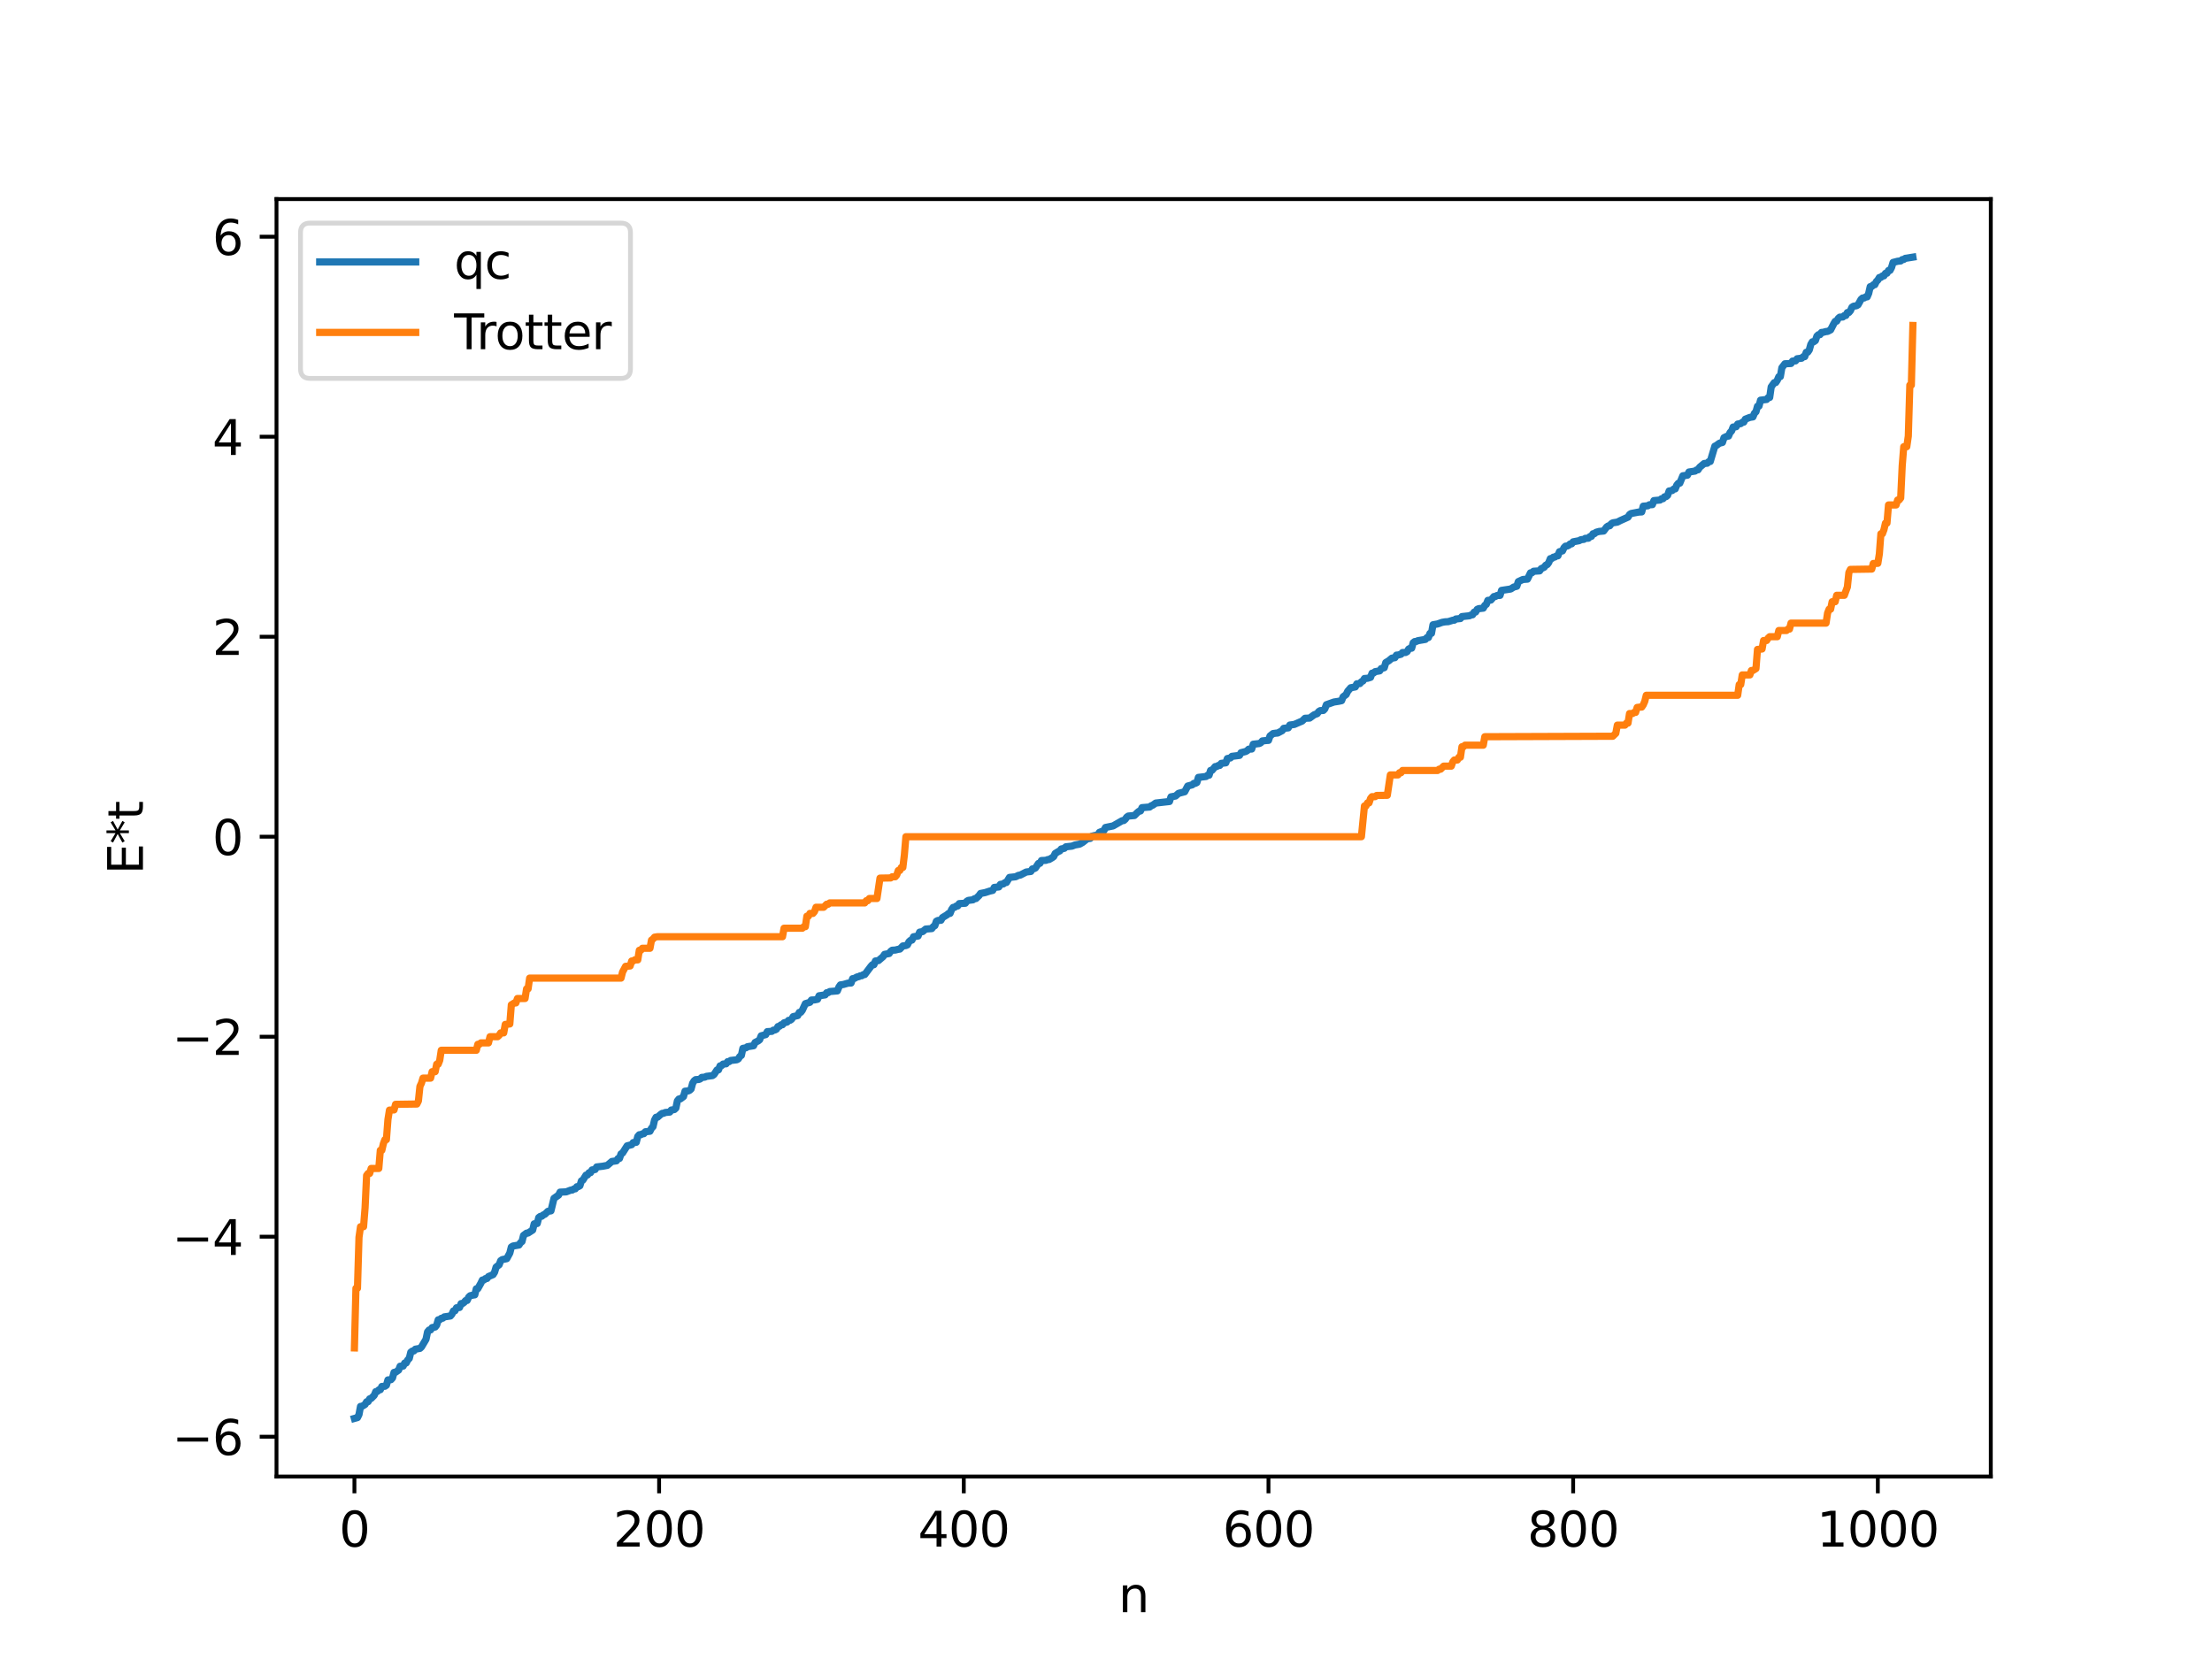 <?xml version="1.0" encoding="utf-8" standalone="no"?>
<!DOCTYPE svg PUBLIC "-//W3C//DTD SVG 1.1//EN"
  "http://www.w3.org/Graphics/SVG/1.1/DTD/svg11.dtd">
<svg xmlns:xlink="http://www.w3.org/1999/xlink" width="460.8pt" height="345.6pt" viewBox="0 0 460.8 345.6" xmlns="http://www.w3.org/2000/svg" version="1.1">
 <defs>
  <style type="text/css">*{stroke-linejoin: round; stroke-linecap: butt}</style>
 </defs>
 <g id="figure_1">
  <g id="patch_1">
   <path d="M 0 345.6 
L 460.8 345.6 
L 460.8 0 
L 0 0 
z
" style="fill: #ffffff"/>
  </g>
  <g id="axes_1">
   <g id="patch_2">
    <path d="M 57.6 307.584 
L 414.72 307.584 
L 414.72 41.472 
L 57.6 41.472 
z
" style="fill: #ffffff"/>
   </g>
   <g id="matplotlib.axis_1">
    <g id="xtick_1">
     <g id="line2d_1">
      <defs>
       <path id="me2d29fa200" d="M 0 0 
L 0 3.5 
" style="stroke: #000000; stroke-width: 0.8"/>
      </defs>
      <g>
       <use xlink:href="#me2d29fa200" x="73.833" y="307.584" style="stroke: #000000; stroke-width: 0.8"/>
      </g>
     </g>
     <g id="text_1">
      <!-- 0 -->
      <g transform="translate(70.651 322.182) scale(0.1 -0.1)">
       <defs>
        <path id="DejaVuSans-30" d="M 2034 4250 
Q 1547 4250 1301 3770 
Q 1056 3291 1056 2328 
Q 1056 1369 1301 889 
Q 1547 409 2034 409 
Q 2525 409 2770 889 
Q 3016 1369 3016 2328 
Q 3016 3291 2770 3770 
Q 2525 4250 2034 4250 
z
M 2034 4750 
Q 2819 4750 3233 4129 
Q 3647 3509 3647 2328 
Q 3647 1150 3233 529 
Q 2819 -91 2034 -91 
Q 1250 -91 836 529 
Q 422 1150 422 2328 
Q 422 3509 836 4129 
Q 1250 4750 2034 4750 
z
" transform="scale(0.016)"/>
       </defs>
       <use xlink:href="#DejaVuSans-30"/>
      </g>
     </g>
    </g>
    <g id="xtick_2">
     <g id="line2d_2">
      <g>
       <use xlink:href="#me2d29fa200" x="137.304" y="307.584" style="stroke: #000000; stroke-width: 0.8"/>
      </g>
     </g>
     <g id="text_2">
      <!-- 200 -->
      <g transform="translate(127.76 322.182) scale(0.1 -0.1)">
       <defs>
        <path id="DejaVuSans-32" d="M 1228 531 
L 3431 531 
L 3431 0 
L 469 0 
L 469 531 
Q 828 903 1448 1529 
Q 2069 2156 2228 2338 
Q 2531 2678 2651 2914 
Q 2772 3150 2772 3378 
Q 2772 3750 2511 3984 
Q 2250 4219 1831 4219 
Q 1534 4219 1204 4116 
Q 875 4013 500 3803 
L 500 4441 
Q 881 4594 1212 4672 
Q 1544 4750 1819 4750 
Q 2544 4750 2975 4387 
Q 3406 4025 3406 3419 
Q 3406 3131 3298 2873 
Q 3191 2616 2906 2266 
Q 2828 2175 2409 1742 
Q 1991 1309 1228 531 
z
" transform="scale(0.016)"/>
       </defs>
       <use xlink:href="#DejaVuSans-32"/>
       <use xlink:href="#DejaVuSans-30" x="63.623"/>
       <use xlink:href="#DejaVuSans-30" x="127.246"/>
      </g>
     </g>
    </g>
    <g id="xtick_3">
     <g id="line2d_3">
      <g>
       <use xlink:href="#me2d29fa200" x="200.775" y="307.584" style="stroke: #000000; stroke-width: 0.8"/>
      </g>
     </g>
     <g id="text_3">
      <!-- 400 -->
      <g transform="translate(191.231 322.182) scale(0.1 -0.1)">
       <defs>
        <path id="DejaVuSans-34" d="M 2419 4116 
L 825 1625 
L 2419 1625 
L 2419 4116 
z
M 2253 4666 
L 3047 4666 
L 3047 1625 
L 3713 1625 
L 3713 1100 
L 3047 1100 
L 3047 0 
L 2419 0 
L 2419 1100 
L 313 1100 
L 313 1709 
L 2253 4666 
z
" transform="scale(0.016)"/>
       </defs>
       <use xlink:href="#DejaVuSans-34"/>
       <use xlink:href="#DejaVuSans-30" x="63.623"/>
       <use xlink:href="#DejaVuSans-30" x="127.246"/>
      </g>
     </g>
    </g>
    <g id="xtick_4">
     <g id="line2d_4">
      <g>
       <use xlink:href="#me2d29fa200" x="264.246" y="307.584" style="stroke: #000000; stroke-width: 0.8"/>
      </g>
     </g>
     <g id="text_4">
      <!-- 600 -->
      <g transform="translate(254.702 322.182) scale(0.1 -0.1)">
       <defs>
        <path id="DejaVuSans-36" d="M 2113 2584 
Q 1688 2584 1439 2293 
Q 1191 2003 1191 1497 
Q 1191 994 1439 701 
Q 1688 409 2113 409 
Q 2538 409 2786 701 
Q 3034 994 3034 1497 
Q 3034 2003 2786 2293 
Q 2538 2584 2113 2584 
z
M 3366 4563 
L 3366 3988 
Q 3128 4100 2886 4159 
Q 2644 4219 2406 4219 
Q 1781 4219 1451 3797 
Q 1122 3375 1075 2522 
Q 1259 2794 1537 2939 
Q 1816 3084 2150 3084 
Q 2853 3084 3261 2657 
Q 3669 2231 3669 1497 
Q 3669 778 3244 343 
Q 2819 -91 2113 -91 
Q 1303 -91 875 529 
Q 447 1150 447 2328 
Q 447 3434 972 4092 
Q 1497 4750 2381 4750 
Q 2619 4750 2861 4703 
Q 3103 4656 3366 4563 
z
" transform="scale(0.016)"/>
       </defs>
       <use xlink:href="#DejaVuSans-36"/>
       <use xlink:href="#DejaVuSans-30" x="63.623"/>
       <use xlink:href="#DejaVuSans-30" x="127.246"/>
      </g>
     </g>
    </g>
    <g id="xtick_5">
     <g id="line2d_5">
      <g>
       <use xlink:href="#me2d29fa200" x="327.717" y="307.584" style="stroke: #000000; stroke-width: 0.8"/>
      </g>
     </g>
     <g id="text_5">
      <!-- 800 -->
      <g transform="translate(318.173 322.182) scale(0.1 -0.1)">
       <defs>
        <path id="DejaVuSans-38" d="M 2034 2216 
Q 1584 2216 1326 1975 
Q 1069 1734 1069 1313 
Q 1069 891 1326 650 
Q 1584 409 2034 409 
Q 2484 409 2743 651 
Q 3003 894 3003 1313 
Q 3003 1734 2745 1975 
Q 2488 2216 2034 2216 
z
M 1403 2484 
Q 997 2584 770 2862 
Q 544 3141 544 3541 
Q 544 4100 942 4425 
Q 1341 4750 2034 4750 
Q 2731 4750 3128 4425 
Q 3525 4100 3525 3541 
Q 3525 3141 3298 2862 
Q 3072 2584 2669 2484 
Q 3125 2378 3379 2068 
Q 3634 1759 3634 1313 
Q 3634 634 3220 271 
Q 2806 -91 2034 -91 
Q 1263 -91 848 271 
Q 434 634 434 1313 
Q 434 1759 690 2068 
Q 947 2378 1403 2484 
z
M 1172 3481 
Q 1172 3119 1398 2916 
Q 1625 2713 2034 2713 
Q 2441 2713 2670 2916 
Q 2900 3119 2900 3481 
Q 2900 3844 2670 4047 
Q 2441 4250 2034 4250 
Q 1625 4250 1398 4047 
Q 1172 3844 1172 3481 
z
" transform="scale(0.016)"/>
       </defs>
       <use xlink:href="#DejaVuSans-38"/>
       <use xlink:href="#DejaVuSans-30" x="63.623"/>
       <use xlink:href="#DejaVuSans-30" x="127.246"/>
      </g>
     </g>
    </g>
    <g id="xtick_6">
     <g id="line2d_6">
      <g>
       <use xlink:href="#me2d29fa200" x="391.188" y="307.584" style="stroke: #000000; stroke-width: 0.8"/>
      </g>
     </g>
     <g id="text_6">
      <!-- 1000 -->
      <g transform="translate(378.463 322.182) scale(0.1 -0.1)">
       <defs>
        <path id="DejaVuSans-31" d="M 794 531 
L 1825 531 
L 1825 4091 
L 703 3866 
L 703 4441 
L 1819 4666 
L 2450 4666 
L 2450 531 
L 3481 531 
L 3481 0 
L 794 0 
L 794 531 
z
" transform="scale(0.016)"/>
       </defs>
       <use xlink:href="#DejaVuSans-31"/>
       <use xlink:href="#DejaVuSans-30" x="63.623"/>
       <use xlink:href="#DejaVuSans-30" x="127.246"/>
       <use xlink:href="#DejaVuSans-30" x="190.869"/>
      </g>
     </g>
    </g>
    <g id="text_7">
     <!-- n -->
     <g transform="translate(232.991 335.861) scale(0.1 -0.1)">
      <defs>
       <path id="DejaVuSans-6e" d="M 3513 2113 
L 3513 0 
L 2938 0 
L 2938 2094 
Q 2938 2591 2744 2837 
Q 2550 3084 2163 3084 
Q 1697 3084 1428 2787 
Q 1159 2491 1159 1978 
L 1159 0 
L 581 0 
L 581 3500 
L 1159 3500 
L 1159 2956 
Q 1366 3272 1645 3428 
Q 1925 3584 2291 3584 
Q 2894 3584 3203 3211 
Q 3513 2838 3513 2113 
z
" transform="scale(0.016)"/>
      </defs>
      <use xlink:href="#DejaVuSans-6e"/>
     </g>
    </g>
   </g>
   <g id="matplotlib.axis_2">
    <g id="ytick_1">
     <g id="line2d_7">
      <defs>
       <path id="mbc60c03dd5" d="M 0 0 
L -3.5 0 
" style="stroke: #000000; stroke-width: 0.8"/>
      </defs>
      <g>
       <use xlink:href="#mbc60c03dd5" x="57.6" y="299.292" style="stroke: #000000; stroke-width: 0.8"/>
      </g>
     </g>
     <g id="text_8">
      <!-- −6 -->
      <g transform="translate(35.858 303.091) scale(0.1 -0.1)">
       <defs>
        <path id="DejaVuSans-2212" d="M 678 2272 
L 4684 2272 
L 4684 1741 
L 678 1741 
L 678 2272 
z
" transform="scale(0.016)"/>
       </defs>
       <use xlink:href="#DejaVuSans-2212"/>
       <use xlink:href="#DejaVuSans-36" x="83.789"/>
      </g>
     </g>
    </g>
    <g id="ytick_2">
     <g id="line2d_8">
      <g>
       <use xlink:href="#mbc60c03dd5" x="57.6" y="257.629" style="stroke: #000000; stroke-width: 0.8"/>
      </g>
     </g>
     <g id="text_9">
      <!-- −4 -->
      <g transform="translate(35.858 261.428) scale(0.1 -0.1)">
       <use xlink:href="#DejaVuSans-2212"/>
       <use xlink:href="#DejaVuSans-34" x="83.789"/>
      </g>
     </g>
    </g>
    <g id="ytick_3">
     <g id="line2d_9">
      <g>
       <use xlink:href="#mbc60c03dd5" x="57.6" y="215.965" style="stroke: #000000; stroke-width: 0.8"/>
      </g>
     </g>
     <g id="text_10">
      <!-- −2 -->
      <g transform="translate(35.858 219.764) scale(0.1 -0.1)">
       <use xlink:href="#DejaVuSans-2212"/>
       <use xlink:href="#DejaVuSans-32" x="83.789"/>
      </g>
     </g>
    </g>
    <g id="ytick_4">
     <g id="line2d_10">
      <g>
       <use xlink:href="#mbc60c03dd5" x="57.6" y="174.301" style="stroke: #000000; stroke-width: 0.8"/>
      </g>
     </g>
     <g id="text_11">
      <!-- 0 -->
      <g transform="translate(44.237 178.101) scale(0.1 -0.1)">
       <use xlink:href="#DejaVuSans-30"/>
      </g>
     </g>
    </g>
    <g id="ytick_5">
     <g id="line2d_11">
      <g>
       <use xlink:href="#mbc60c03dd5" x="57.6" y="132.638" style="stroke: #000000; stroke-width: 0.8"/>
      </g>
     </g>
     <g id="text_12">
      <!-- 2 -->
      <g transform="translate(44.237 136.437) scale(0.1 -0.1)">
       <use xlink:href="#DejaVuSans-32"/>
      </g>
     </g>
    </g>
    <g id="ytick_6">
     <g id="line2d_12">
      <g>
       <use xlink:href="#mbc60c03dd5" x="57.6" y="90.974" style="stroke: #000000; stroke-width: 0.8"/>
      </g>
     </g>
     <g id="text_13">
      <!-- 4 -->
      <g transform="translate(44.237 94.773) scale(0.1 -0.1)">
       <use xlink:href="#DejaVuSans-34"/>
      </g>
     </g>
    </g>
    <g id="ytick_7">
     <g id="line2d_13">
      <g>
       <use xlink:href="#mbc60c03dd5" x="57.6" y="49.311" style="stroke: #000000; stroke-width: 0.8"/>
      </g>
     </g>
     <g id="text_14">
      <!-- 6 -->
      <g transform="translate(44.237 53.11) scale(0.1 -0.1)">
       <use xlink:href="#DejaVuSans-36"/>
      </g>
     </g>
    </g>
    <g id="text_15">
     <!-- E*t -->
     <g transform="translate(29.778 182.148) rotate(-90) scale(0.1 -0.1)">
      <defs>
       <path id="DejaVuSans-45" d="M 628 4666 
L 3578 4666 
L 3578 4134 
L 1259 4134 
L 1259 2753 
L 3481 2753 
L 3481 2222 
L 1259 2222 
L 1259 531 
L 3634 531 
L 3634 0 
L 628 0 
L 628 4666 
z
" transform="scale(0.016)"/>
       <path id="DejaVuSans-2a" d="M 3009 3897 
L 1888 3291 
L 3009 2681 
L 2828 2375 
L 1778 3009 
L 1778 1831 
L 1422 1831 
L 1422 3009 
L 372 2375 
L 191 2681 
L 1313 3291 
L 191 3897 
L 372 4206 
L 1422 3572 
L 1422 4750 
L 1778 4750 
L 1778 3572 
L 2828 4206 
L 3009 3897 
z
" transform="scale(0.016)"/>
       <path id="DejaVuSans-74" d="M 1172 4494 
L 1172 3500 
L 2356 3500 
L 2356 3053 
L 1172 3053 
L 1172 1153 
Q 1172 725 1289 603 
Q 1406 481 1766 481 
L 2356 481 
L 2356 0 
L 1766 0 
Q 1100 0 847 248 
Q 594 497 594 1153 
L 594 3053 
L 172 3053 
L 172 3500 
L 594 3500 
L 594 4494 
L 1172 4494 
z
" transform="scale(0.016)"/>
      </defs>
      <use xlink:href="#DejaVuSans-45"/>
      <use xlink:href="#DejaVuSans-2a" x="63.184"/>
      <use xlink:href="#DejaVuSans-74" x="113.184"/>
     </g>
    </g>
   </g>
   <g id="line2d_14">
    <path d="M 73.833 295.488 
L 74.467 295.311 
L 74.785 294.671 
L 75.102 292.982 
L 75.42 292.961 
L 76.054 292.569 
L 76.372 292.022 
L 76.689 291.987 
L 77.006 291.404 
L 77.324 291.311 
L 77.958 290.677 
L 78.276 289.905 
L 78.593 289.867 
L 78.91 289.536 
L 79.228 289.498 
L 79.545 288.826 
L 80.18 288.788 
L 80.497 288.57 
L 80.815 287.464 
L 81.449 287.411 
L 81.767 287.047 
L 82.084 285.895 
L 82.401 285.857 
L 83.036 285.42 
L 83.353 284.611 
L 83.988 284.581 
L 84.305 283.945 
L 84.623 283.928 
L 84.94 283.298 
L 85.258 282.984 
L 85.575 281.691 
L 85.892 281.452 
L 86.21 281.426 
L 86.527 281.06 
L 87.479 280.895 
L 87.796 280.595 
L 88.748 278.992 
L 89.066 277.459 
L 89.383 277.075 
L 89.7 277.047 
L 90.018 276.562 
L 90.653 276.44 
L 90.97 276.037 
L 91.287 274.941 
L 91.605 274.907 
L 91.922 274.633 
L 92.239 274.598 
L 92.557 274.332 
L 93.826 274.146 
L 94.143 273.775 
L 94.461 273.09 
L 94.778 273.063 
L 95.096 272.44 
L 95.73 272.37 
L 96.048 271.568 
L 96.365 271.543 
L 96.682 271.316 
L 97 270.934 
L 97.317 270.907 
L 97.634 270.215 
L 97.952 269.924 
L 98.586 269.784 
L 98.904 269.741 
L 99.221 268.478 
L 99.539 268.452 
L 100.173 267.319 
L 100.491 266.655 
L 100.808 266.638 
L 101.125 266.355 
L 101.443 266.338 
L 101.76 265.93 
L 102.712 265.527 
L 103.029 265.027 
L 103.347 263.962 
L 103.981 263.472 
L 104.299 262.631 
L 104.616 262.405 
L 105.568 262.202 
L 106.203 261.033 
L 106.52 259.786 
L 106.838 259.573 
L 108.107 259.362 
L 108.424 258.877 
L 108.742 258.637 
L 109.059 257.358 
L 109.694 256.889 
L 110.011 256.855 
L 110.963 256.242 
L 111.281 254.945 
L 111.915 254.879 
L 112.233 253.636 
L 112.55 253.403 
L 112.867 253.359 
L 113.185 253.085 
L 113.502 252.964 
L 114.137 252.346 
L 114.772 252.244 
L 115.406 249.638 
L 116.358 248.97 
L 116.676 248.346 
L 117.945 248.286 
L 118.897 247.924 
L 119.215 247.903 
L 119.532 247.687 
L 119.849 247.652 
L 120.167 247.214 
L 120.484 247.193 
L 120.801 247.015 
L 121.119 245.997 
L 121.436 245.82 
L 122.071 244.803 
L 122.388 244.765 
L 122.705 244.302 
L 123.023 244.281 
L 123.34 243.718 
L 123.975 243.63 
L 124.292 243.097 
L 125.562 242.947 
L 126.514 242.767 
L 127.466 241.957 
L 128.418 241.822 
L 128.735 241.357 
L 129.053 241.319 
L 129.37 240.373 
L 129.687 240.199 
L 130.639 238.7 
L 131.591 238.458 
L 131.909 238.02 
L 132.543 237.962 
L 132.861 236.744 
L 133.178 236.389 
L 133.496 236.374 
L 133.813 236.201 
L 134.13 236.159 
L 134.448 235.77 
L 135.4 235.658 
L 135.717 235.022 
L 136.034 234.702 
L 136.352 233.329 
L 136.669 232.75 
L 136.986 232.721 
L 137.621 232.163 
L 137.939 231.94 
L 138.256 231.913 
L 138.573 231.753 
L 139.525 231.665 
L 139.843 231.242 
L 140.477 231.138 
L 140.795 230.84 
L 141.112 229.337 
L 141.429 228.948 
L 141.747 228.912 
L 142.381 228.438 
L 142.699 227.318 
L 143.334 227.266 
L 143.651 227.143 
L 143.968 226.848 
L 144.286 225.66 
L 144.603 225.15 
L 144.92 224.909 
L 145.555 224.872 
L 145.872 224.76 
L 146.19 224.444 
L 146.824 224.393 
L 147.142 224.229 
L 148.411 224.067 
L 148.729 223.856 
L 149.363 222.895 
L 149.681 222.869 
L 149.998 222.045 
L 150.315 221.989 
L 150.633 221.666 
L 151.267 221.607 
L 151.585 221.16 
L 151.902 221.157 
L 152.22 220.915 
L 153.489 220.768 
L 153.806 220.585 
L 154.124 220.075 
L 154.441 219.863 
L 154.758 218.393 
L 155.393 218.281 
L 155.71 218.049 
L 156.98 217.848 
L 157.297 217.167 
L 157.932 216.847 
L 158.249 216.589 
L 158.567 215.78 
L 159.519 215.528 
L 159.836 214.91 
L 160.788 214.847 
L 161.105 214.601 
L 161.423 214.573 
L 161.74 214.398 
L 162.058 213.854 
L 162.375 213.792 
L 162.692 213.497 
L 163.01 213.47 
L 163.327 213.069 
L 163.962 212.919 
L 164.279 212.561 
L 164.596 212.537 
L 164.914 212.319 
L 165.231 211.78 
L 166.183 211.561 
L 166.5 210.904 
L 166.818 210.878 
L 167.135 210.461 
L 167.77 209.082 
L 168.722 208.797 
L 169.039 208.325 
L 169.674 208.297 
L 170.309 208.17 
L 170.626 207.44 
L 171.896 207.252 
L 172.213 206.806 
L 172.53 206.782 
L 172.848 206.557 
L 174.434 206.421 
L 174.752 205.638 
L 175.069 205.176 
L 175.704 205.082 
L 176.656 204.807 
L 177.291 204.78 
L 177.608 203.879 
L 177.925 203.852 
L 178.56 203.502 
L 178.877 203.464 
L 179.195 203.281 
L 179.512 203.267 
L 179.829 203.049 
L 180.147 203.012 
L 181.416 201.327 
L 181.734 200.975 
L 182.051 200.964 
L 182.368 200.191 
L 183.003 200.107 
L 183.955 199.289 
L 184.272 198.813 
L 185.224 198.636 
L 185.542 198.183 
L 185.859 197.952 
L 186.494 197.912 
L 187.129 197.756 
L 187.446 197.715 
L 188.081 197.059 
L 188.715 196.973 
L 189.033 196.83 
L 189.35 196.198 
L 189.667 195.907 
L 189.985 195.835 
L 190.302 195.146 
L 191.254 194.988 
L 191.572 194.186 
L 192.206 194.067 
L 192.841 193.542 
L 194.11 193.44 
L 194.428 193.019 
L 194.745 192.837 
L 195.062 191.919 
L 195.38 191.749 
L 196.015 191.709 
L 196.332 191.152 
L 197.284 190.568 
L 197.601 190.298 
L 197.919 190.27 
L 198.236 189.471 
L 198.553 189.032 
L 198.871 189.009 
L 199.188 188.757 
L 199.505 188.729 
L 199.823 188.24 
L 201.092 188.16 
L 201.41 187.749 
L 201.727 187.568 
L 202.679 187.445 
L 202.996 187.217 
L 203.314 187.183 
L 203.948 186.572 
L 204.266 186.127 
L 205.218 185.942 
L 206.17 185.632 
L 206.805 185.484 
L 207.122 184.866 
L 208.074 184.767 
L 208.391 184.24 
L 209.026 184.133 
L 209.343 183.868 
L 209.661 183.834 
L 210.296 182.782 
L 211.565 182.646 
L 212.2 182.336 
L 212.517 182.309 
L 213.786 181.654 
L 214.739 181.543 
L 215.056 181.014 
L 215.373 180.978 
L 215.691 180.822 
L 216.325 179.876 
L 216.643 179.842 
L 216.96 179.264 
L 217.912 179.222 
L 218.229 179.07 
L 218.547 179.049 
L 219.181 178.679 
L 219.499 178.445 
L 219.816 177.795 
L 220.451 177.399 
L 220.768 177.264 
L 221.086 176.854 
L 221.72 176.722 
L 222.038 176.404 
L 223.307 176.263 
L 223.942 176.021 
L 224.894 175.852 
L 225.529 175.492 
L 226.481 174.734 
L 227.115 174.652 
L 227.433 174.214 
L 228.067 174.047 
L 228.702 173.947 
L 229.02 173.399 
L 229.972 173.019 
L 230.289 172.381 
L 231.876 172.053 
L 233.78 170.959 
L 234.097 170.932 
L 234.415 170.659 
L 234.732 170.214 
L 235.049 169.999 
L 236.319 169.884 
L 236.953 169.255 
L 237.271 169.004 
L 237.588 168.936 
L 237.905 168.246 
L 239.492 168.118 
L 239.81 167.858 
L 240.127 167.743 
L 240.762 167.291 
L 243.618 166.968 
L 243.935 165.999 
L 244.887 165.825 
L 245.522 165.265 
L 246.791 164.94 
L 247.426 163.745 
L 248.378 163.488 
L 248.696 163.194 
L 249.013 163.182 
L 249.33 163.017 
L 249.648 161.946 
L 251.234 161.759 
L 251.552 161.514 
L 251.869 161.492 
L 252.186 160.495 
L 252.504 160.46 
L 253.139 159.696 
L 253.456 159.678 
L 253.773 159.476 
L 254.091 159.454 
L 254.408 159.025 
L 255.36 158.91 
L 255.677 158.022 
L 256.312 157.895 
L 256.629 157.561 
L 258.216 157.36 
L 258.534 156.795 
L 259.486 156.555 
L 259.803 156.384 
L 260.12 156.071 
L 260.755 156.036 
L 261.072 155.036 
L 262.342 154.889 
L 262.659 154.721 
L 262.977 154.348 
L 263.929 154.251 
L 264.246 154.236 
L 264.563 153.322 
L 265.198 152.815 
L 265.833 152.726 
L 266.15 152.71 
L 267.102 152.211 
L 267.42 151.726 
L 268.372 151.627 
L 268.689 151.043 
L 269.641 150.91 
L 270.91 150.356 
L 271.228 150.236 
L 271.862 149.63 
L 272.815 149.591 
L 273.767 148.901 
L 274.401 148.665 
L 274.719 148.22 
L 275.036 148.035 
L 275.671 147.998 
L 275.988 147.668 
L 276.305 146.807 
L 277.892 146.243 
L 278.844 146.097 
L 279.479 145.959 
L 279.796 145.156 
L 280.431 144.676 
L 280.748 144.008 
L 281.383 143.273 
L 282.335 143.099 
L 282.653 142.451 
L 283.287 142.401 
L 283.605 142.019 
L 283.922 141.868 
L 284.239 141.348 
L 284.874 141.3 
L 285.509 141.104 
L 285.826 140.233 
L 286.143 140.199 
L 286.461 139.92 
L 287.413 139.752 
L 287.73 139.273 
L 288.365 139.099 
L 288.682 138.026 
L 289.317 137.643 
L 289.952 137.108 
L 290.586 137.008 
L 290.904 136.476 
L 291.221 136.459 
L 291.856 136.291 
L 292.173 135.93 
L 292.808 135.923 
L 293.125 135.752 
L 293.443 135.214 
L 293.76 135.05 
L 294.077 135.028 
L 294.395 133.893 
L 294.712 133.651 
L 295.029 133.637 
L 295.347 133.472 
L 296.934 133.199 
L 297.251 132.834 
L 297.568 132.811 
L 297.886 131.948 
L 298.203 131.937 
L 298.52 130.151 
L 299.472 129.981 
L 300.424 129.646 
L 301.059 129.537 
L 301.694 129.503 
L 302.646 129.21 
L 302.963 129.19 
L 303.281 128.947 
L 304.233 128.851 
L 304.55 128.445 
L 306.137 128.275 
L 306.454 128.103 
L 306.772 128.067 
L 307.089 127.521 
L 307.406 127.494 
L 307.724 126.944 
L 308.041 126.795 
L 308.993 126.69 
L 309.31 126.116 
L 309.628 125.892 
L 309.945 125.073 
L 310.58 125.003 
L 311.215 124.267 
L 311.532 124.249 
L 311.849 124.053 
L 312.484 124.026 
L 312.801 122.989 
L 314.705 122.701 
L 315.34 122.296 
L 315.975 122.127 
L 316.292 121.164 
L 317.244 120.718 
L 318.196 120.645 
L 318.831 119.336 
L 319.148 119.305 
L 319.466 119.004 
L 320.735 118.923 
L 321.053 118.467 
L 321.687 118.166 
L 322.005 117.746 
L 322.322 117.604 
L 322.639 117.173 
L 322.957 116.377 
L 323.274 116.344 
L 323.591 116.071 
L 323.909 116.037 
L 324.226 115.817 
L 324.543 115.783 
L 324.861 114.931 
L 325.496 114.761 
L 325.813 114.091 
L 326.13 113.775 
L 326.448 113.752 
L 326.765 113.611 
L 327.082 113.323 
L 327.4 113.289 
L 327.717 112.872 
L 328.986 112.631 
L 329.304 112.434 
L 329.939 112.359 
L 330.256 112.144 
L 330.891 112.119 
L 331.208 111.781 
L 331.525 111.738 
L 331.843 111.194 
L 332.16 111.165 
L 332.477 110.891 
L 333.112 110.71 
L 334.064 110.62 
L 334.699 109.781 
L 335.016 109.565 
L 335.334 109.53 
L 335.651 109.116 
L 335.968 108.918 
L 336.92 108.766 
L 337.555 108.442 
L 339.142 107.73 
L 339.459 107.199 
L 339.777 106.976 
L 340.729 106.795 
L 341.363 106.673 
L 341.998 106.639 
L 342.315 105.447 
L 343.267 105.367 
L 343.585 105.153 
L 344.22 105.124 
L 344.537 104.286 
L 345.806 104.168 
L 346.124 103.898 
L 346.441 103.888 
L 346.758 103.493 
L 347.076 103.455 
L 347.393 103.187 
L 347.71 102.279 
L 348.345 102.188 
L 348.662 101.88 
L 348.98 101.849 
L 349.297 101.076 
L 349.615 100.687 
L 349.932 100.649 
L 350.567 99.114 
L 351.519 98.991 
L 351.836 98.331 
L 353.105 98.135 
L 353.423 97.901 
L 353.74 97.868 
L 354.058 97.352 
L 355.01 96.557 
L 355.644 96.499 
L 355.962 96.174 
L 356.279 96.136 
L 357.231 92.954 
L 357.548 92.806 
L 358.183 92.334 
L 358.818 92.168 
L 359.135 91.181 
L 359.77 90.872 
L 360.087 90.842 
L 360.405 90.098 
L 360.722 89.789 
L 361.039 88.962 
L 361.674 88.894 
L 361.991 88.342 
L 362.626 88.249 
L 362.943 87.975 
L 363.261 87.939 
L 363.578 87.323 
L 364.53 86.949 
L 365.165 86.85 
L 365.482 86.087 
L 365.8 85.778 
L 366.117 84.632 
L 366.434 84.598 
L 366.752 83.366 
L 368.021 83.214 
L 368.339 82.835 
L 368.656 82.799 
L 368.973 80.6 
L 369.608 79.715 
L 369.925 79.688 
L 370.243 79.212 
L 370.56 78.473 
L 370.877 78.453 
L 371.195 76.609 
L 371.829 75.784 
L 373.099 75.72 
L 373.416 75.22 
L 374.051 75.176 
L 374.368 74.737 
L 375.32 74.619 
L 375.638 74.316 
L 375.955 74.296 
L 376.272 73.39 
L 376.59 73.352 
L 376.907 72.892 
L 377.224 71.747 
L 377.542 71.214 
L 377.859 71.18 
L 378.177 70.948 
L 378.494 70.029 
L 378.811 69.729 
L 379.129 69.716 
L 379.446 69.253 
L 379.763 69.236 
L 380.398 69.063 
L 380.715 69.046 
L 381.35 68.718 
L 381.985 67.484 
L 382.302 66.948 
L 382.62 66.9 
L 382.937 66.342 
L 383.254 66.068 
L 383.889 66.038 
L 384.206 65.737 
L 384.524 65.723 
L 384.841 65.111 
L 385.158 65.095 
L 385.476 64.724 
L 385.793 64.014 
L 386.11 63.794 
L 386.745 63.685 
L 387.062 63.492 
L 387.697 62.355 
L 388.015 62.08 
L 388.332 62.072 
L 388.649 61.862 
L 388.967 61.841 
L 389.284 61.101 
L 389.601 59.717 
L 389.919 59.685 
L 390.236 59.337 
L 390.553 59.31 
L 390.871 58.66 
L 391.188 58.352 
L 391.505 57.807 
L 391.823 57.786 
L 392.14 57.488 
L 392.458 57.468 
L 392.775 56.943 
L 393.092 56.916 
L 393.41 56.35 
L 393.727 56.325 
L 394.044 55.717 
L 394.362 54.668 
L 395.314 54.426 
L 395.948 54.359 
L 396.266 54.083 
L 396.583 54.049 
L 396.9 53.82 
L 398.487 53.568 
L 398.487 53.568 
" clip-path="url(#p6b96d27d79)" style="fill: none; stroke: #1f77b4; stroke-width: 1.5; stroke-linecap: square"/>
   </g>
   <g id="line2d_15">
    <path d="M 73.833 280.802 
L 74.15 268.375 
L 74.467 268.375 
L 74.785 257.752 
L 75.102 255.545 
L 75.737 255.545 
L 76.054 251.57 
L 76.372 244.861 
L 76.689 244.449 
L 77.006 244.449 
L 77.324 243.411 
L 78.91 243.411 
L 79.228 239.625 
L 79.545 239.625 
L 79.862 238.255 
L 80.18 237.408 
L 80.497 237.408 
L 80.815 233.222 
L 81.132 231.252 
L 82.084 231.218 
L 82.401 230.052 
L 86.844 229.986 
L 87.162 229.347 
L 87.479 226.314 
L 87.796 225.644 
L 88.114 224.594 
L 89.7 224.594 
L 90.018 223.252 
L 90.653 223.252 
L 90.97 221.694 
L 91.287 221.694 
L 91.605 220.882 
L 91.922 218.793 
L 99.221 218.793 
L 99.539 217.549 
L 99.856 217.549 
L 100.173 217.255 
L 101.76 217.255 
L 102.077 215.965 
L 103.664 215.965 
L 103.981 215.674 
L 104.299 215.171 
L 104.934 215.171 
L 105.251 213.402 
L 106.203 213.313 
L 106.52 209.321 
L 107.155 208.927 
L 107.472 208.927 
L 107.79 208.008 
L 109.377 208.008 
L 109.694 205.991 
L 110.011 205.991 
L 110.329 203.762 
L 129.37 203.762 
L 129.687 202.496 
L 130.322 201.304 
L 131.274 201.229 
L 131.591 200.193 
L 131.909 200.193 
L 132.226 199.956 
L 132.861 199.956 
L 133.178 197.962 
L 133.496 197.962 
L 133.813 197.544 
L 135.4 197.544 
L 135.717 195.843 
L 136.034 195.614 
L 136.352 195.23 
L 136.986 195.133 
L 163.01 195.133 
L 163.327 193.368 
L 167.135 193.368 
L 167.453 193.045 
L 167.77 193.045 
L 168.087 190.861 
L 168.405 190.861 
L 168.722 190.278 
L 169.357 190.278 
L 169.674 189.902 
L 169.991 189 
L 171.578 189 
L 172.213 188.365 
L 172.53 188.365 
L 172.848 188.095 
L 180.147 188.095 
L 180.464 187.631 
L 180.781 187.631 
L 181.099 187.176 
L 182.686 187.176 
L 183.32 182.93 
L 185.542 182.892 
L 185.859 182.646 
L 186.494 182.646 
L 186.811 182.273 
L 187.129 181.339 
L 187.446 181.339 
L 187.763 180.707 
L 188.081 180.707 
L 188.398 178.067 
L 188.715 174.301 
L 283.605 174.301 
L 284.239 167.896 
L 284.557 167.896 
L 284.874 167.263 
L 285.191 167.263 
L 285.509 166.33 
L 285.826 165.957 
L 286.461 165.957 
L 286.778 165.71 
L 289 165.673 
L 289.634 161.427 
L 291.221 161.427 
L 291.539 160.972 
L 291.856 160.972 
L 292.173 160.507 
L 299.472 160.507 
L 299.79 160.238 
L 300.107 160.238 
L 300.742 159.602 
L 302.329 159.602 
L 302.646 158.701 
L 302.963 158.325 
L 303.598 158.325 
L 303.915 157.742 
L 304.233 157.742 
L 304.55 155.557 
L 304.867 155.557 
L 305.185 155.235 
L 308.993 155.235 
L 309.31 153.47 
L 335.968 153.373 
L 336.603 152.759 
L 336.92 151.059 
L 338.507 151.059 
L 338.824 150.641 
L 339.142 150.641 
L 339.459 148.647 
L 340.094 148.647 
L 340.411 148.41 
L 340.729 148.41 
L 341.046 147.374 
L 341.681 147.298 
L 341.998 147.298 
L 342.315 146.837 
L 342.633 146.107 
L 342.95 144.841 
L 361.991 144.841 
L 362.309 142.612 
L 362.626 142.612 
L 362.943 140.595 
L 364.53 140.595 
L 364.848 139.676 
L 365.165 139.676 
L 365.8 139.281 
L 366.117 135.289 
L 367.069 135.2 
L 367.386 133.432 
L 368.021 133.432 
L 368.339 132.929 
L 368.656 132.638 
L 370.243 132.638 
L 370.56 131.348 
L 372.147 131.348 
L 372.464 131.054 
L 372.781 131.054 
L 373.099 129.809 
L 380.398 129.809 
L 380.715 127.721 
L 381.033 126.909 
L 381.35 126.909 
L 381.667 125.351 
L 382.302 125.351 
L 382.62 124.009 
L 384.206 124.009 
L 384.841 122.288 
L 385.158 119.255 
L 385.476 118.617 
L 389.919 118.551 
L 390.236 117.384 
L 391.188 117.351 
L 391.505 115.38 
L 391.823 111.194 
L 392.14 111.194 
L 392.458 110.348 
L 392.775 108.978 
L 393.092 108.978 
L 393.41 105.192 
L 394.996 105.192 
L 395.314 104.154 
L 395.631 104.154 
L 395.948 103.742 
L 396.266 97.032 
L 396.583 93.058 
L 397.218 93.058 
L 397.535 90.851 
L 397.853 80.228 
L 398.17 80.228 
L 398.487 67.801 
L 398.487 67.801 
" clip-path="url(#p6b96d27d79)" style="fill: none; stroke: #ff7f0e; stroke-width: 1.5; stroke-linecap: square"/>
   </g>
   <g id="patch_3">
    <path d="M 57.6 307.584 
L 57.6 41.472 
" style="fill: none; stroke: #000000; stroke-width: 0.8; stroke-linejoin: miter; stroke-linecap: square"/>
   </g>
   <g id="patch_4">
    <path d="M 414.72 307.584 
L 414.72 41.472 
" style="fill: none; stroke: #000000; stroke-width: 0.8; stroke-linejoin: miter; stroke-linecap: square"/>
   </g>
   <g id="patch_5">
    <path d="M 57.6 307.584 
L 414.72 307.584 
" style="fill: none; stroke: #000000; stroke-width: 0.8; stroke-linejoin: miter; stroke-linecap: square"/>
   </g>
   <g id="patch_6">
    <path d="M 57.6 41.472 
L 414.72 41.472 
" style="fill: none; stroke: #000000; stroke-width: 0.8; stroke-linejoin: miter; stroke-linecap: square"/>
   </g>
   <g id="legend_1">
    <g id="patch_7">
     <path d="M 64.6 78.828 
L 129.342 78.828 
Q 131.342 78.828 131.342 76.828 
L 131.342 48.472 
Q 131.342 46.472 129.342 46.472 
L 64.6 46.472 
Q 62.6 46.472 62.6 48.472 
L 62.6 76.828 
Q 62.6 78.828 64.6 78.828 
z
" style="fill: #ffffff; opacity: 0.8; stroke: #cccccc; stroke-linejoin: miter"/>
    </g>
    <g id="line2d_16">
     <path d="M 66.6 54.57 
L 76.6 54.57 
L 86.6 54.57 
" style="fill: none; stroke: #1f77b4; stroke-width: 1.5; stroke-linecap: square"/>
    </g>
    <g id="text_16">
     <!-- qc -->
     <g transform="translate(94.6 58.07) scale(0.1 -0.1)">
      <defs>
       <path id="DejaVuSans-71" d="M 947 1747 
Q 947 1113 1208 752 
Q 1469 391 1925 391 
Q 2381 391 2643 752 
Q 2906 1113 2906 1747 
Q 2906 2381 2643 2742 
Q 2381 3103 1925 3103 
Q 1469 3103 1208 2742 
Q 947 2381 947 1747 
z
M 2906 525 
Q 2725 213 2448 61 
Q 2172 -91 1784 -91 
Q 1150 -91 751 415 
Q 353 922 353 1747 
Q 353 2572 751 3078 
Q 1150 3584 1784 3584 
Q 2172 3584 2448 3432 
Q 2725 3281 2906 2969 
L 2906 3500 
L 3481 3500 
L 3481 -1331 
L 2906 -1331 
L 2906 525 
z
" transform="scale(0.016)"/>
       <path id="DejaVuSans-63" d="M 3122 3366 
L 3122 2828 
Q 2878 2963 2633 3030 
Q 2388 3097 2138 3097 
Q 1578 3097 1268 2742 
Q 959 2388 959 1747 
Q 959 1106 1268 751 
Q 1578 397 2138 397 
Q 2388 397 2633 464 
Q 2878 531 3122 666 
L 3122 134 
Q 2881 22 2623 -34 
Q 2366 -91 2075 -91 
Q 1284 -91 818 406 
Q 353 903 353 1747 
Q 353 2603 823 3093 
Q 1294 3584 2113 3584 
Q 2378 3584 2631 3529 
Q 2884 3475 3122 3366 
z
" transform="scale(0.016)"/>
      </defs>
      <use xlink:href="#DejaVuSans-71"/>
      <use xlink:href="#DejaVuSans-63" x="63.477"/>
     </g>
    </g>
    <g id="line2d_17">
     <path d="M 66.6 69.249 
L 76.6 69.249 
L 86.6 69.249 
" style="fill: none; stroke: #ff7f0e; stroke-width: 1.5; stroke-linecap: square"/>
    </g>
    <g id="text_17">
     <!-- Trotter -->
     <g transform="translate(94.6 72.749) scale(0.1 -0.1)">
      <defs>
       <path id="DejaVuSans-54" d="M -19 4666 
L 3928 4666 
L 3928 4134 
L 2272 4134 
L 2272 0 
L 1638 0 
L 1638 4134 
L -19 4134 
L -19 4666 
z
" transform="scale(0.016)"/>
       <path id="DejaVuSans-72" d="M 2631 2963 
Q 2534 3019 2420 3045 
Q 2306 3072 2169 3072 
Q 1681 3072 1420 2755 
Q 1159 2438 1159 1844 
L 1159 0 
L 581 0 
L 581 3500 
L 1159 3500 
L 1159 2956 
Q 1341 3275 1631 3429 
Q 1922 3584 2338 3584 
Q 2397 3584 2469 3576 
Q 2541 3569 2628 3553 
L 2631 2963 
z
" transform="scale(0.016)"/>
       <path id="DejaVuSans-6f" d="M 1959 3097 
Q 1497 3097 1228 2736 
Q 959 2375 959 1747 
Q 959 1119 1226 758 
Q 1494 397 1959 397 
Q 2419 397 2687 759 
Q 2956 1122 2956 1747 
Q 2956 2369 2687 2733 
Q 2419 3097 1959 3097 
z
M 1959 3584 
Q 2709 3584 3137 3096 
Q 3566 2609 3566 1747 
Q 3566 888 3137 398 
Q 2709 -91 1959 -91 
Q 1206 -91 779 398 
Q 353 888 353 1747 
Q 353 2609 779 3096 
Q 1206 3584 1959 3584 
z
" transform="scale(0.016)"/>
       <path id="DejaVuSans-65" d="M 3597 1894 
L 3597 1613 
L 953 1613 
Q 991 1019 1311 708 
Q 1631 397 2203 397 
Q 2534 397 2845 478 
Q 3156 559 3463 722 
L 3463 178 
Q 3153 47 2828 -22 
Q 2503 -91 2169 -91 
Q 1331 -91 842 396 
Q 353 884 353 1716 
Q 353 2575 817 3079 
Q 1281 3584 2069 3584 
Q 2775 3584 3186 3129 
Q 3597 2675 3597 1894 
z
M 3022 2063 
Q 3016 2534 2758 2815 
Q 2500 3097 2075 3097 
Q 1594 3097 1305 2825 
Q 1016 2553 972 2059 
L 3022 2063 
z
" transform="scale(0.016)"/>
      </defs>
      <use xlink:href="#DejaVuSans-54"/>
      <use xlink:href="#DejaVuSans-72" x="46.334"/>
      <use xlink:href="#DejaVuSans-6f" x="85.197"/>
      <use xlink:href="#DejaVuSans-74" x="146.379"/>
      <use xlink:href="#DejaVuSans-74" x="185.588"/>
      <use xlink:href="#DejaVuSans-65" x="224.797"/>
      <use xlink:href="#DejaVuSans-72" x="286.32"/>
     </g>
    </g>
   </g>
  </g>
 </g>
 <defs>
  <clipPath id="p6b96d27d79">
   <rect x="57.6" y="41.472" width="357.12" height="266.112"/>
  </clipPath>
 </defs>
</svg>
